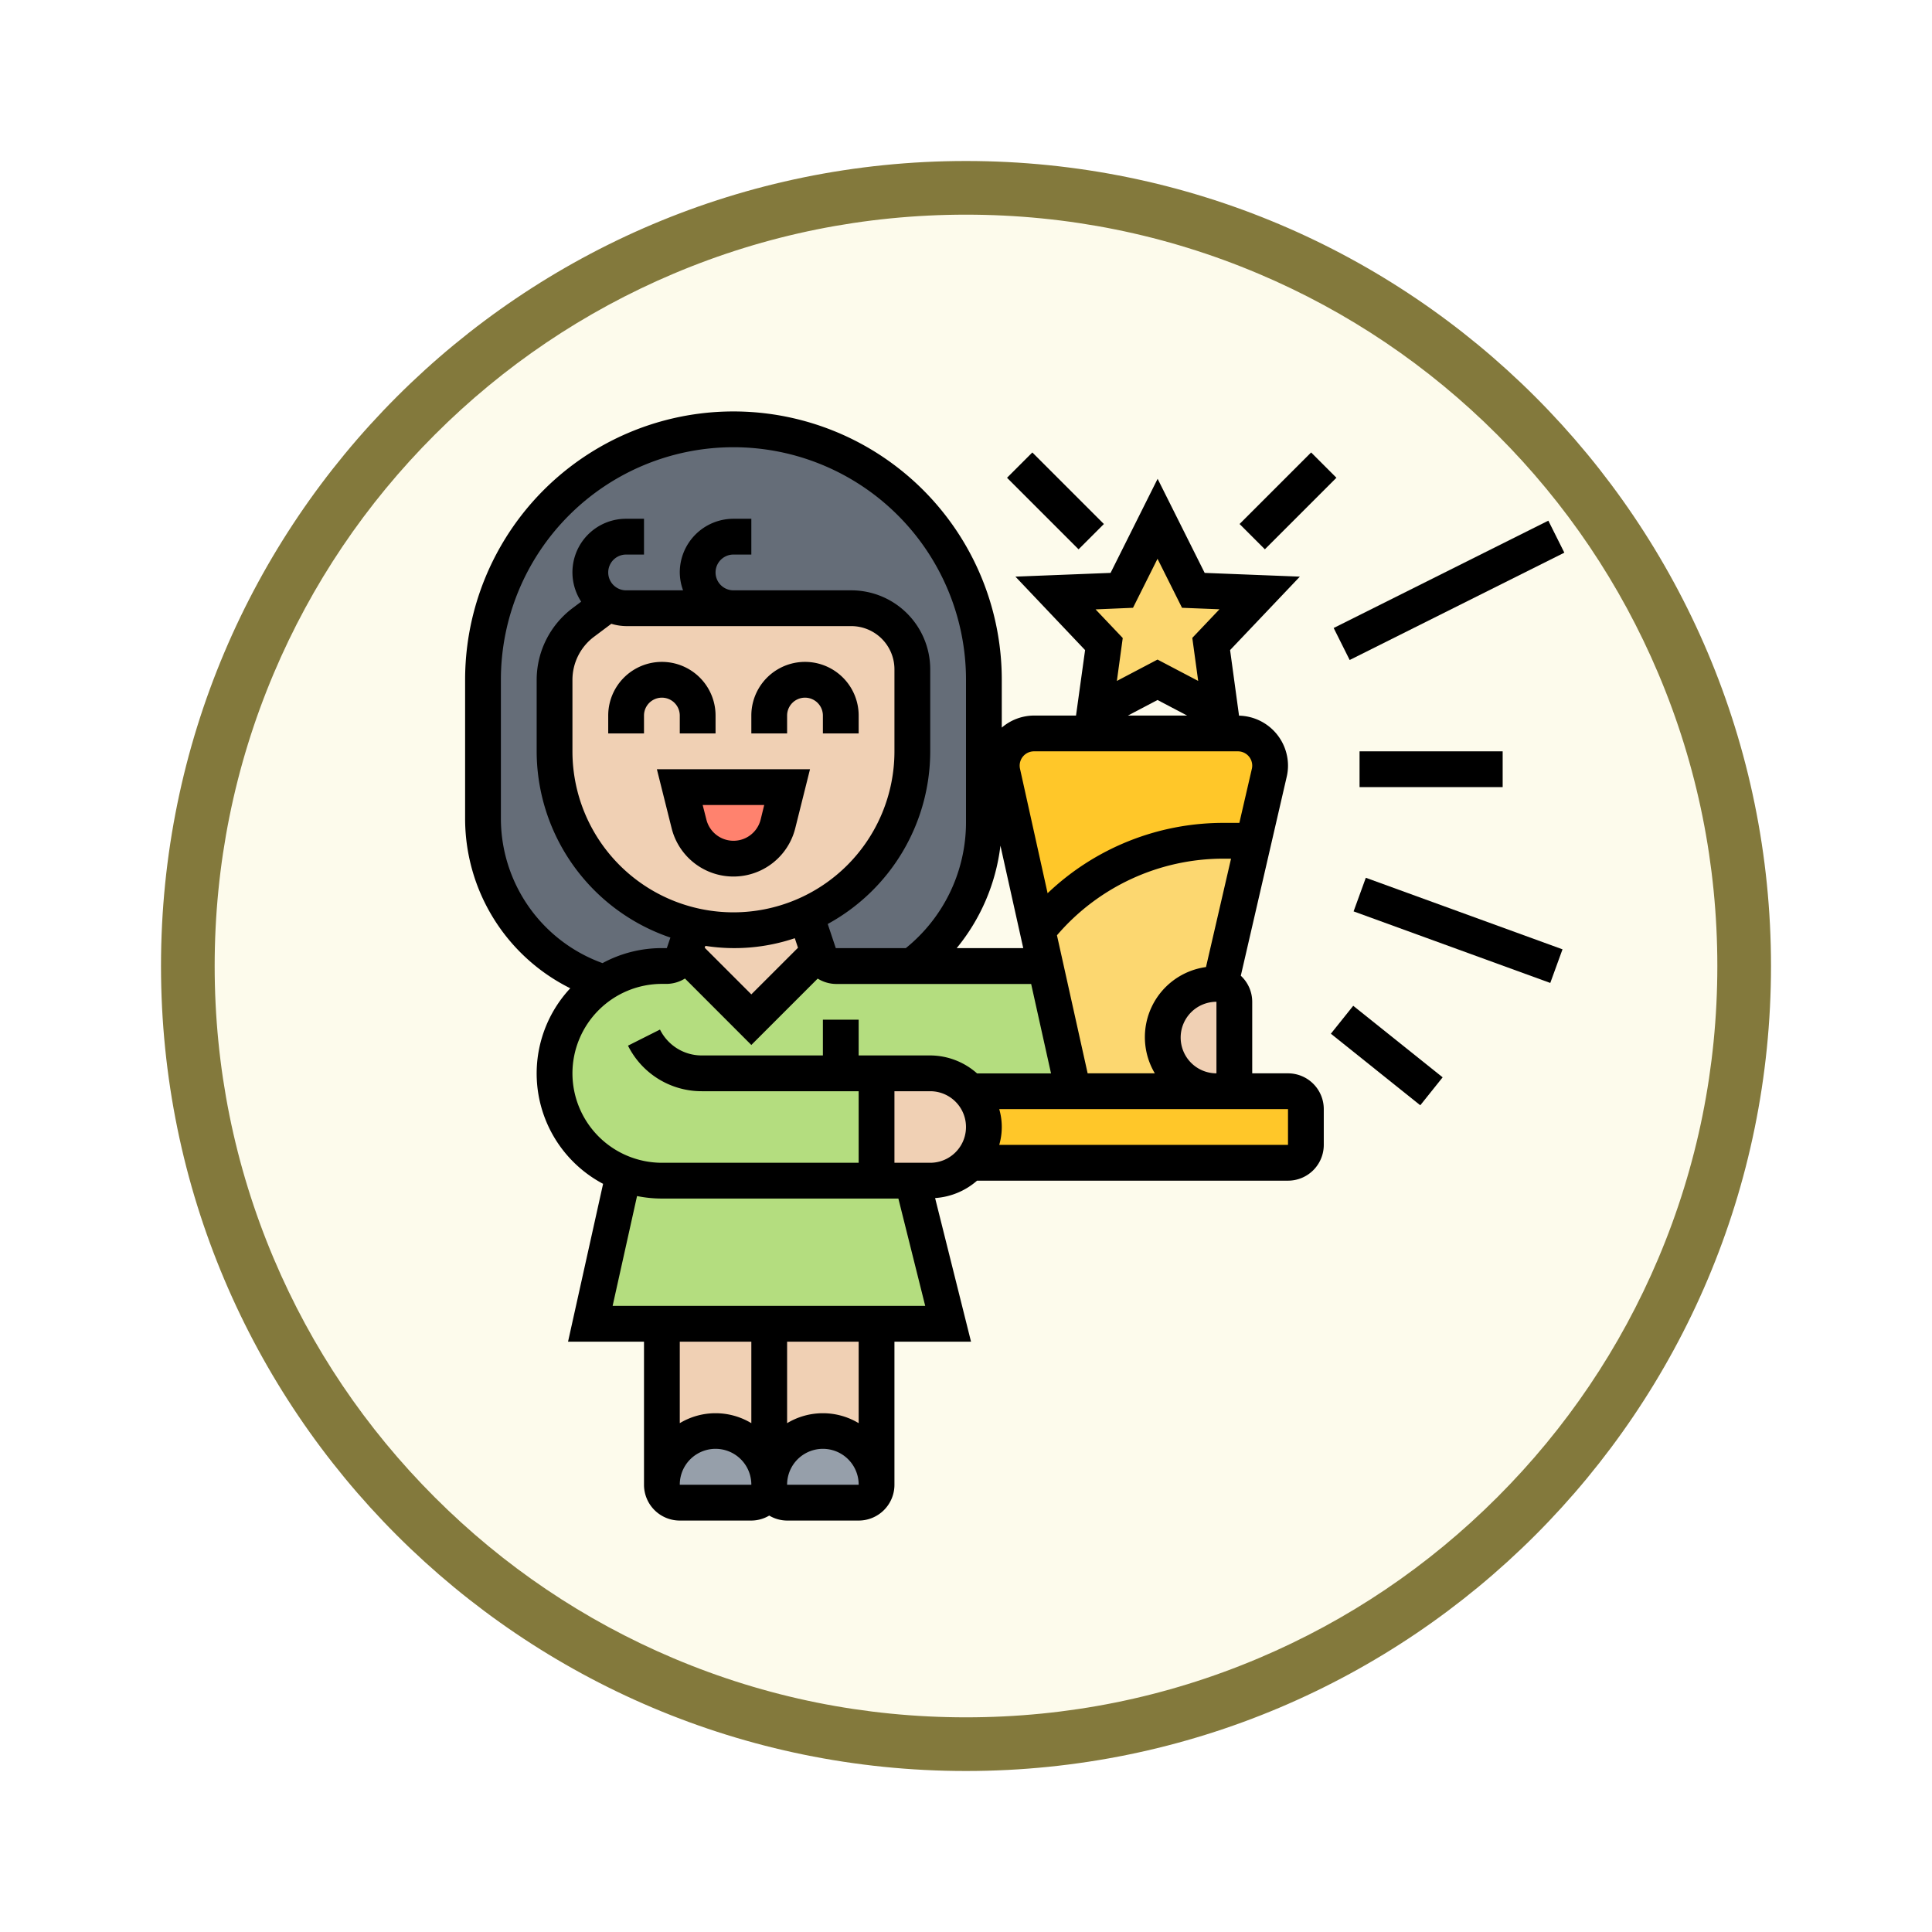 <svg xmlns="http://www.w3.org/2000/svg" xmlns:xlink="http://www.w3.org/1999/xlink" width="108" height="108" viewBox="0 0 108 108">
  <defs>
    <filter id="Trazado_904820" x="0" y="0" width="108" height="108" filterUnits="userSpaceOnUse">
      <feOffset dy="3" input="SourceAlpha"/>
      <feGaussianBlur stdDeviation="3" result="blur"/>
      <feFlood flood-opacity="0.161"/>
      <feComposite operator="in" in2="blur"/>
      <feComposite in="SourceGraphic"/>
    </filter>
  </defs>
  <g id="Grupo_1209320" data-name="Grupo 1209320" transform="translate(-620 -4753.428)">
    <g id="Grupo_1208702" data-name="Grupo 1208702" transform="translate(629 4759.428)">
      <g id="Grupo_1207936" data-name="Grupo 1207936" transform="translate(0 0)">
        <g id="Grupo_1201662" data-name="Grupo 1201662">
          <g id="Grupo_1173585" data-name="Grupo 1173585">
            <g id="Grupo_1173428" data-name="Grupo 1173428">
              <g id="Grupo_1171958" data-name="Grupo 1171958">
                <g id="Grupo_1167341" data-name="Grupo 1167341">
                  <g id="Grupo_1166792" data-name="Grupo 1166792">
                    <g transform="matrix(1, 0, 0, 1, -9, -6)" filter="url(#Trazado_904820)">
                      <g id="Trazado_904820-2" data-name="Trazado 904820" transform="translate(9 6)" fill="#fdfbec">
                        <path d="M 45 88.5 C 39.127 88.5 33.43 87.35 28.068 85.082 C 22.889 82.891 18.236 79.755 14.241 75.759 C 10.245 71.764 7.109 67.111 4.918 61.932 C 2.65 56.57 1.5 50.873 1.5 45 C 1.5 39.127 2.65 33.43 4.918 28.068 C 7.109 22.889 10.245 18.236 14.241 14.241 C 18.236 10.245 22.889 7.109 28.068 4.918 C 33.43 2.65 39.127 1.5 45 1.5 C 50.873 1.5 56.57 2.65 61.932 4.918 C 67.111 7.109 71.764 10.245 75.759 14.241 C 79.755 18.236 82.891 22.889 85.082 28.068 C 87.35 33.43 88.5 39.127 88.5 45 C 88.5 50.873 87.35 56.57 85.082 61.932 C 82.891 67.111 79.755 71.764 75.759 75.759 C 71.764 79.755 67.111 82.891 61.932 85.082 C 56.57 87.35 50.873 88.5 45 88.5 Z" stroke="none"/>
                        <path d="M 45 3 C 39.329 3 33.829 4.11 28.653 6.299 C 23.652 8.415 19.16 11.443 15.302 15.302 C 11.443 19.16 8.415 23.652 6.299 28.653 C 4.11 33.829 3 39.329 3 45 C 3 50.671 4.11 56.171 6.299 61.347 C 8.415 66.348 11.443 70.84 15.302 74.698 C 19.16 78.557 23.652 81.585 28.653 83.701 C 33.829 85.89 39.329 87 45 87 C 50.671 87 56.171 85.89 61.347 83.701 C 66.348 81.585 70.84 78.557 74.698 74.698 C 78.557 70.84 81.585 66.348 83.701 61.347 C 85.89 56.171 87 50.671 87 45 C 87 39.329 85.89 33.829 83.701 28.653 C 81.585 23.652 78.557 19.16 74.698 15.302 C 70.84 11.443 66.348 8.415 61.347 6.299 C 56.171 4.11 50.671 3 45 3 M 45 -7.62939453125e-06 C 69.853 -7.62939453125e-06 90 20.147 90 45 C 90 69.853 69.853 90 45 90 C 20.147 90 -7.62939453125e-06 69.853 -7.62939453125e-06 45 C -7.62939453125e-06 20.147 20.147 -7.62939453125e-06 45 -7.62939453125e-06 Z" stroke="none" fill="#83793c"/>
                      </g>
                    </g>
                  </g>
                </g>
              </g>
            </g>
          </g>
        </g>
      </g>
    </g>
    <g id="reward_3201677" transform="translate(645 4775.428)">
      <g id="Grupo_1209318" data-name="Grupo 1209318">
        <g id="Grupo_1209303" data-name="Grupo 1209303">
          <path id="Trazado_1053854" data-name="Trazado 1053854" d="M48,40v2a1,1,0,0,1-1,1H29.24l-.01-.01a2.956,2.956,0,0,0,0-3.98l.01-.01H47A1,1,0,0,1,48,40Z" fill="#ffc729"/>
        </g>
        <g id="Grupo_1209304" data-name="Grupo 1209304">
          <path id="Trazado_1053855" data-name="Trazado 1053855" d="M46,20.8a1.825,1.825,0,0,1-.05.4l-.88,3.82L45,25H43.4A13.33,13.33,0,0,0,33,30l-1.96-8.81A1.722,1.722,0,0,1,31,20.8,1.805,1.805,0,0,1,32.8,19H44.2A1.793,1.793,0,0,1,46,20.8Z" fill="#ffc729"/>
        </g>
        <g id="Grupo_1209305" data-name="Grupo 1209305">
          <path id="Trazado_1053856" data-name="Trazado 1053856" d="M45.07,25.02l-1.85,8.01A.78.78,0,0,0,43,33a3,3,0,0,0,0,6H35l-1.56-7L33,30a13.33,13.33,0,0,1,10.4-5H45Z" fill="#fcd770"/>
        </g>
        <g id="Grupo_1209306" data-name="Grupo 1209306">
          <path id="Trazado_1053857" data-name="Trazado 1053857" d="M45.41,11.15,42.71,14l.52,3.85L39.71,16l-3.53,1.85L36.71,14,34,11.15,37.71,11l2-4,2,4Z" fill="#fcd770"/>
        </g>
        <g id="Grupo_1209307" data-name="Grupo 1209307">
          <path id="Trazado_1053858" data-name="Trazado 1053858" d="M33.44,32H21.72a1.014,1.014,0,0,1-.95-.68l-.02-.07L17,35l-3.75-3.75-.02.07a1.014,1.014,0,0,1-.95.68H12a5.9,5.9,0,0,0-3.22.94,5.731,5.731,0,0,0-1.02.82,5.99,5.99,0,0,0,2.1,9.84v.01L8,52H28l-2-8H24V38h3a2.933,2.933,0,0,1,2.23,1.01l.01-.01H35Z" fill="#b4dd7f"/>
        </g>
        <g id="Grupo_1209308" data-name="Grupo 1209308">
          <path id="Trazado_1053859" data-name="Trazado 1053859" d="M16,12H10a1.95,1.95,0,0,1-.99-.26L7.6,12.8A4,4,0,0,0,6,16v4a10,10,0,0,0,7.75,9.74v.01l-.5,1.5-.02.07a1.014,1.014,0,0,1-.95.68H12a5.9,5.9,0,0,0-3.22.94A9.672,9.672,0,0,1,2,23.72V16a14,14,0,1,1,28,0v8a9.993,9.993,0,0,1-4,8H21.72a1.014,1.014,0,0,1-.95-.68l-.02-.07-.7-2.1v-.01A9.982,9.982,0,0,0,26,20V15.41A3.414,3.414,0,0,0,22.59,12Z" fill="#656d78"/>
        </g>
        <g id="Grupo_1209309" data-name="Grupo 1209309">
          <path id="Trazado_1053860" data-name="Trazado 1053860" d="M18,52v9a3,3,0,0,0-6,0V52Z" fill="#f0d0b4"/>
        </g>
        <g id="Grupo_1209310" data-name="Grupo 1209310">
          <path id="Trazado_1053861" data-name="Trazado 1053861" d="M24,52v9a3,3,0,0,0-6,0V52Z" fill="#f0d0b4"/>
        </g>
        <g id="Grupo_1209311" data-name="Grupo 1209311">
          <path id="Trazado_1053862" data-name="Trazado 1053862" d="M23.12,58.88A2.993,2.993,0,0,1,24,61a1,1,0,0,1-1,1H19a1,1,0,0,1-1-1,3,3,0,0,1,5.12-2.12Z" fill="#969faa"/>
        </g>
        <g id="Grupo_1209312" data-name="Grupo 1209312">
          <path id="Trazado_1053863" data-name="Trazado 1053863" d="M44,34v4a1,1,0,0,1-1,1,3,3,0,0,1,0-6,.78.78,0,0,1,.22.03A1,1,0,0,1,44,34Z" fill="#f0d0b4"/>
        </g>
        <g id="Grupo_1209313" data-name="Grupo 1209313">
          <path id="Trazado_1053864" data-name="Trazado 1053864" d="M29.23,39.01a2.956,2.956,0,0,1,0,3.98.689.689,0,0,1-.11.13A2.993,2.993,0,0,1,27,44H24V38h3a2.933,2.933,0,0,1,2.23,1.01Z" fill="#f0d0b4"/>
        </g>
        <g id="Grupo_1209314" data-name="Grupo 1209314">
          <path id="Trazado_1053865" data-name="Trazado 1053865" d="M26,15.41V20A10.009,10.009,0,0,1,16,30a10.045,10.045,0,0,1-7.07-2.93A9.969,9.969,0,0,1,6,20V16a4,4,0,0,1,1.6-3.2l1.41-1.06A1.95,1.95,0,0,0,10,12H22.59A3.414,3.414,0,0,1,26,15.41Z" fill="#f0d0b4"/>
        </g>
        <g id="Grupo_1209315" data-name="Grupo 1209315">
          <path id="Trazado_1053866" data-name="Trazado 1053866" d="M20.05,29.15l.7,2.1L17,35l-3.75-3.75.5-1.5v-.01A9.825,9.825,0,0,0,16,30a9.966,9.966,0,0,0,4.05-.86Z" fill="#f0d0b4"/>
        </g>
        <g id="Grupo_1209316" data-name="Grupo 1209316">
          <path id="Trazado_1053867" data-name="Trazado 1053867" d="M19,22l-.51,2.06a2.568,2.568,0,0,1-4.98,0L13,22Z" fill="#ff826e"/>
        </g>
        <g id="Grupo_1209317" data-name="Grupo 1209317">
          <path id="Trazado_1053868" data-name="Trazado 1053868" d="M17.12,58.88A2.993,2.993,0,0,1,18,61a1,1,0,0,1-1,1H13a1,1,0,0,1-1-1,3,3,0,0,1,5.12-2.12Z" fill="#969faa"/>
        </g>
      </g>
      <g id="Grupo_1209319" data-name="Grupo 1209319">
        <path id="Trazado_1053869" data-name="Trazado 1053869" d="M11,18a1,1,0,0,1,2,0v1h2V18a3,3,0,0,0-6,0v1h2Z"/>
        <path id="Trazado_1053870" data-name="Trazado 1053870" d="M19,18a1,1,0,0,1,2,0v1h2V18a3,3,0,0,0-6,0v1h2Z"/>
        <path id="Trazado_1053871" data-name="Trazado 1053871" d="M12.545,24.3a3.561,3.561,0,0,0,6.91,0L20.28,21H11.72ZM17.72,23l-.2.817a1.563,1.563,0,0,1-3.032,0L14.28,23Z"/>
        <path id="Trazado_1053872" data-name="Trazado 1053872" d="M47,38H45V34a1.99,1.99,0,0,0-.638-1.456l2.566-11.122A2.711,2.711,0,0,0,47,20.795a2.8,2.8,0,0,0-2.737-2.789l-.5-3.666,3.9-4.106-5.321-.209-2.63-5.26-2.63,5.26-5.319.209,3.894,4.106L35.15,18H32.8a2.78,2.78,0,0,0-1.8.674V16A15,15,0,1,0,1,16v7.72a10.594,10.594,0,0,0,5.878,9.525A6.98,6.98,0,0,0,8.713,44.177L6.754,53H11v8a2,2,0,0,0,2,2h4a1.978,1.978,0,0,0,1-.278A1.978,1.978,0,0,0,19,63h4a2,2,0,0,0,2-2V53h4.281l-2.008-8.028A3.964,3.964,0,0,0,29.618,44H47a2,2,0,0,0,2-2V40a2,2,0,0,0-2-2ZM30.925,25.272,32.2,31h-3.72A11.089,11.089,0,0,0,30.925,25.272ZM35.8,38l-1.715-7.717A12.245,12.245,0,0,1,43.4,26h.416l-1.4,6.059A3.955,3.955,0,0,0,39.556,38ZM41,36a2,2,0,0,1,2-2v4A2,2,0,0,1,41,36ZM38.336,11.976l1.37-2.74,1.37,2.74,2.093.083-1.519,1.6.329,2.405L39.706,14.87l-2.272,1.195.328-2.4-1.519-1.6Zm1.37,5.154,1.655.87h-3.31ZM32.8,20H44.2a.8.8,0,0,1,.8.8.769.769,0,0,1-.021.179L44.281,24H43.4a14.23,14.23,0,0,0-9.838,3.932L32.02,20.978A.819.819,0,0,1,32,20.8a.8.8,0,0,1,.8-.8ZM3,23.72V16a13,13,0,0,1,26,0v8a9.038,9.038,0,0,1-3.364,7H21.721l-.45-1.349A11.006,11.006,0,0,0,27,20V15.414A4.413,4.413,0,0,0,22.586,11H16a1,1,0,0,1,0-2h1V7H16a3,3,0,0,0-3,3,2.966,2.966,0,0,0,.184,1H10a1,1,0,0,1,0-2h1V7H10a2.993,2.993,0,0,0-2.511,4.633L7,12a5.024,5.024,0,0,0-2,4v4a11.01,11.01,0,0,0,7.476,10.41l-.2.59H12a6.947,6.947,0,0,0-3.318.839A8.6,8.6,0,0,1,3,23.72ZM8.2,13.6l.974-.73A2.973,2.973,0,0,0,10,13H22.586A2.416,2.416,0,0,1,25,15.414V20A9,9,0,0,1,7,20V16a3.014,3.014,0,0,1,1.2-2.4Zm6.23,17.275a10.57,10.57,0,0,0,5-.429l.178.534L17,33.586,14.394,30.98ZM7,38a5.006,5.006,0,0,1,5-5h.279a1.973,1.973,0,0,0,1.01-.3L17,36.414l3.71-3.71a1.983,1.983,0,0,0,1.012.3H32.642l1.111,5H29.618A3.962,3.962,0,0,0,27,37H23V35H21v2H14.236a2.6,2.6,0,0,1-2.342-1.447l-1.789.9A4.6,4.6,0,0,0,14.236,39H23v4H12a5.006,5.006,0,0,1-5-5ZM17,53v4.556a3.875,3.875,0,0,0-4,0V53Zm-4,8a2,2,0,0,1,4-.019V61Zm6,0a2,2,0,0,1,4-.019V61Zm4-3.444a3.875,3.875,0,0,0-4,0V53h4ZM9.246,51l1.365-6.14A6.984,6.984,0,0,0,12,45H25.22l1.5,6ZM27,43H25V39h2a2,2,0,1,1,0,4Zm20-1H30.858a3.592,3.592,0,0,0,0-2H47Z"/>
        <path id="Trazado_1053873" data-name="Trazado 1053873" d="M33,3.172h2V8.829H33Z" transform="translate(5.716 25.799) rotate(-45)"/>
        <path id="Trazado_1053874" data-name="Trazado 1053874" d="M44.172,5h5.657V7H44.172Z" transform="translate(9.523 34.991) rotate(-45)"/>
        <path id="Trazado_1053875" data-name="Trazado 1053875" d="M49.292,10H62.708v2H49.292Z" transform="translate(0.993 26.205) rotate(-26.565)"/>
        <path id="Trazado_1053876" data-name="Trazado 1053876" d="M51,20h8v2H51Z"/>
        <path id="Trazado_1053877" data-name="Trazado 1053877" d="M55.5,24.148h2v11.7h-2Z" transform="translate(8.998 72.846) rotate(-70.007)"/>
        <path id="Trazado_1053878" data-name="Trazado 1053878" d="M51.5,33.8h2v6.4h-2Z" transform="matrix(0.625, -0.781, 0.781, 0.625, -9.189, 54.882)"/>
      </g>
    </g>
  </g>
</svg>
